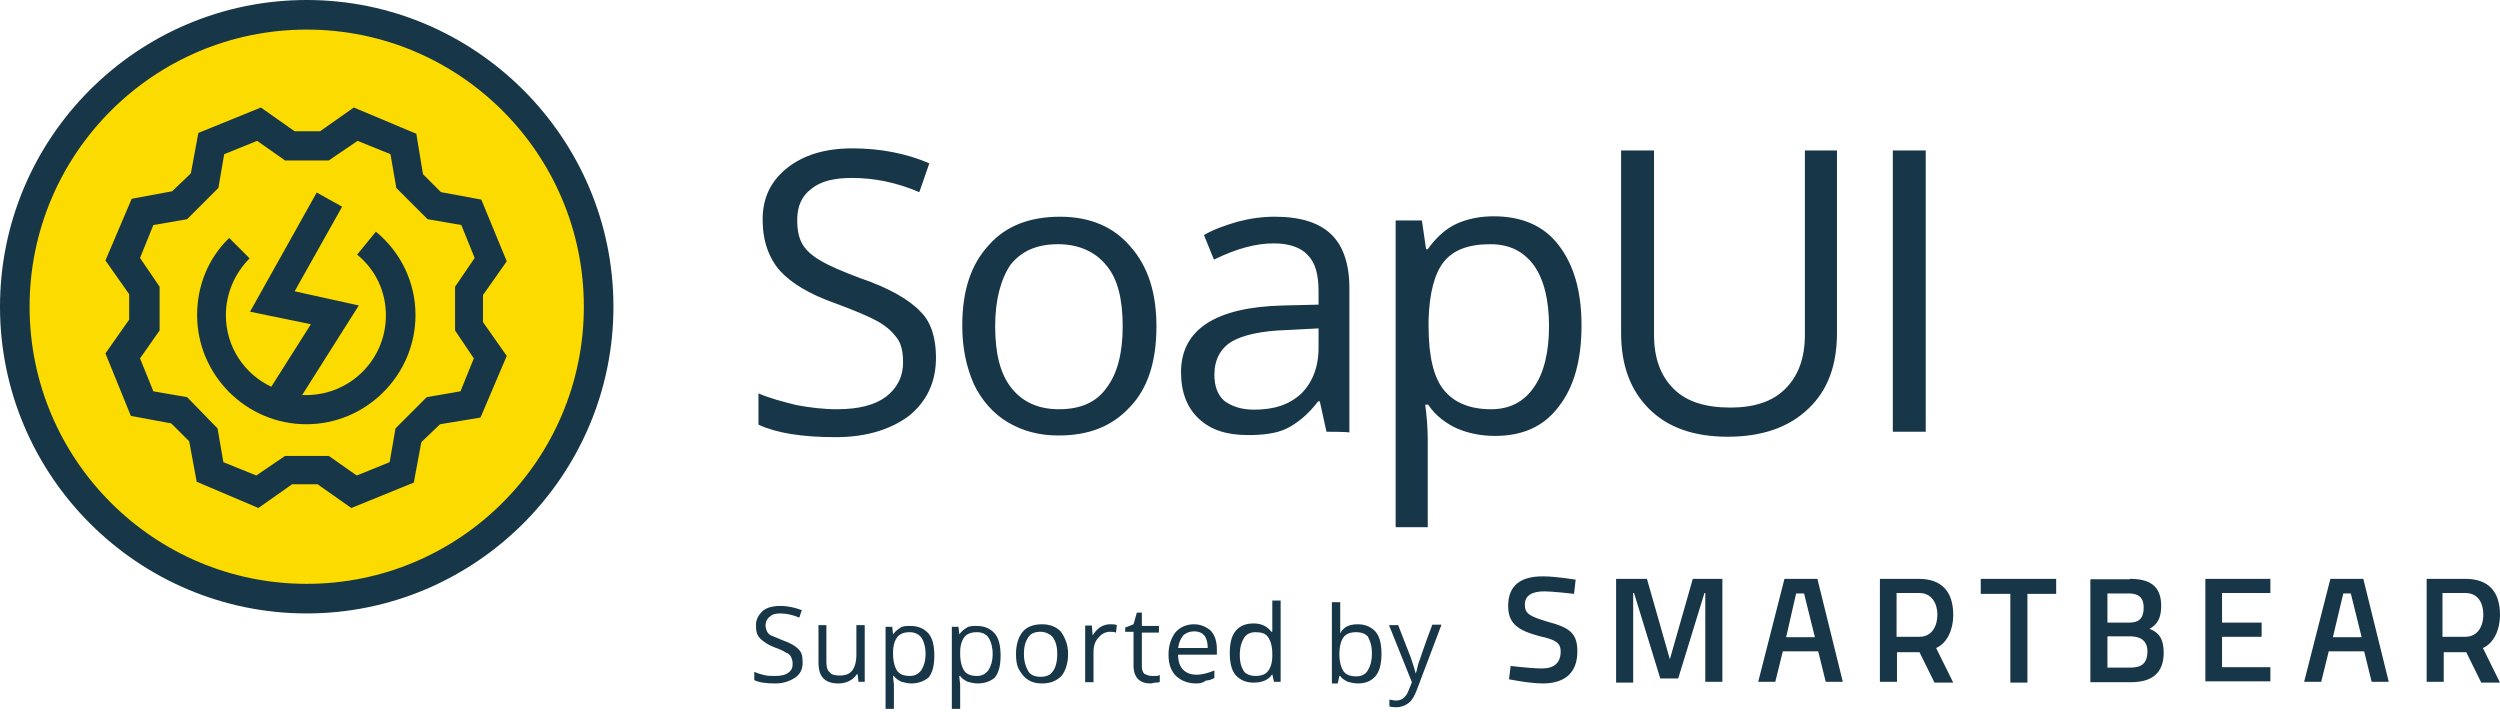 <svg width="200" height="57" viewBox="0 0 200 57" fill="none" xmlns="http://www.w3.org/2000/svg">
<g clipPath="url(#clip0_1120_215)">
<path d="M24.537 47.941C11.635 47.941 1.134 37.473 1.134 24.537C1.134 11.602 11.602 1.2 24.537 1.2C37.473 1.2 47.941 11.669 47.941 24.604C47.941 37.54 37.44 47.941 24.537 47.941Z" fill="#FCDC00"/>
<path d="M24.537 2.367C36.773 2.367 46.708 12.302 46.708 24.537C46.708 36.773 36.773 46.708 24.537 46.708C12.302 46.708 2.367 36.773 2.367 24.537C2.367 12.302 12.302 2.367 24.537 2.367ZM24.537 0C11.002 0 0 11.002 0 24.537C0 38.073 11.035 49.075 24.537 49.075C38.04 49.075 49.075 38.04 49.075 24.537C49.075 11.035 38.04 0 24.537 0Z" fill="#173647"/>
<path d="M38.64 23.604L40.54 20.903L38.506 15.969L35.273 15.369L33.839 13.935L33.306 10.702L28.305 8.601L25.604 10.502H23.57L20.87 8.601L15.869 10.635L15.269 13.869L13.769 15.302L10.535 15.902L8.435 20.837L10.335 23.537V25.571L8.435 28.271L10.468 33.272L13.702 33.872L15.136 35.306L15.736 38.54L20.67 40.64L23.37 38.74H25.404L28.105 40.64L33.105 38.606L33.706 35.372L35.206 33.939L38.44 33.406L40.54 28.471L38.64 25.771V23.604ZM37.906 28.671L36.839 31.305L34.139 31.772L31.639 34.272L31.172 36.973L28.538 38.04L26.304 36.473H22.804L20.503 38.04L17.87 36.973L17.403 34.272L14.969 31.772L12.269 31.305L11.202 28.671L12.769 26.438V22.937L11.202 20.637L12.269 18.003L14.969 17.536L17.47 15.036L17.936 12.335L20.57 11.268L22.804 12.835H26.304L28.605 11.268L31.238 12.335L31.705 15.036L34.206 17.536L36.906 18.003L37.973 20.637L36.406 22.937V26.438L37.906 28.671ZM33.239 25.204C33.239 30.005 29.305 33.939 24.504 33.939C19.703 33.939 15.769 30.005 15.769 25.204C15.769 22.904 16.636 20.67 18.336 19.036L19.97 20.67C18.77 21.87 18.07 23.504 18.07 25.204C18.07 27.771 19.57 29.938 21.704 30.938L24.871 25.938L20.003 24.937L25.337 15.402L27.371 16.536L23.57 23.304L28.705 24.437L24.171 31.605C24.304 31.605 24.371 31.605 24.504 31.605C28.005 31.605 30.872 28.771 30.872 25.237C30.872 23.337 30.072 21.604 28.571 20.37L30.072 18.536C32.105 20.203 33.239 22.637 33.239 25.204Z" fill="#173647"/>
<path d="M74.879 28.605C74.879 30.572 74.146 32.106 72.712 33.273C71.278 34.339 69.345 34.973 66.844 34.973C64.144 34.973 62.11 34.639 60.677 33.973V31.472C61.61 31.872 62.644 32.139 63.711 32.406C64.777 32.606 65.878 32.739 66.945 32.739C68.711 32.739 69.978 32.406 70.879 31.739C71.745 31.072 72.245 30.172 72.245 28.972C72.245 28.172 72.112 27.538 71.779 27.071C71.445 26.605 70.978 26.138 70.212 25.704C69.478 25.305 68.378 24.838 66.844 24.271C64.744 23.538 63.277 22.637 62.377 21.637C61.51 20.637 61.01 19.27 61.01 17.57C61.01 15.803 61.677 14.469 62.977 13.436C64.277 12.402 66.011 11.869 68.178 11.869C70.412 11.869 72.512 12.269 74.346 13.069L73.546 15.37C71.645 14.569 69.912 14.236 68.145 14.236C66.711 14.236 65.644 14.503 64.911 15.103C64.111 15.703 63.777 16.536 63.777 17.603C63.777 18.403 63.911 19.037 64.177 19.503C64.444 19.97 64.911 20.437 65.678 20.87C66.344 21.27 67.445 21.737 68.778 22.237C71.145 23.037 72.779 24.004 73.646 24.938C74.479 25.738 74.879 27.038 74.879 28.605ZM92.515 26.105C92.515 28.872 91.849 31.039 90.415 32.539C88.981 34.106 87.115 34.839 84.681 34.839C83.18 34.839 81.847 34.506 80.613 33.773C79.48 33.106 78.513 32.006 77.913 30.739C77.313 29.372 76.98 27.838 76.98 26.071C76.98 23.304 77.646 21.204 79.08 19.637C80.447 18.07 82.38 17.337 84.814 17.337C87.181 17.337 89.082 18.137 90.415 19.703C91.849 21.304 92.515 23.438 92.515 26.105ZM79.613 26.105C79.613 28.272 80.013 29.905 80.913 31.039C81.814 32.172 83.081 32.739 84.714 32.739C86.414 32.739 87.681 32.206 88.515 31.039C89.382 29.905 89.815 28.272 89.815 26.105C89.815 23.938 89.415 22.304 88.515 21.237C87.648 20.17 86.348 19.537 84.647 19.537C82.947 19.537 81.747 20.07 80.847 21.17C80.08 22.304 79.613 23.938 79.613 26.105ZM106.118 34.539L105.584 32.106H105.451C104.651 33.172 103.751 33.873 102.95 34.273C102.15 34.673 101.05 34.806 99.85 34.806C98.15 34.806 96.883 34.406 95.916 33.506C94.983 32.639 94.482 31.405 94.482 29.772C94.482 26.405 97.183 24.571 102.65 24.438L105.484 24.371V23.304C105.484 21.937 105.218 21.004 104.617 20.404C104.084 19.803 103.117 19.47 101.917 19.47C100.483 19.47 98.95 19.87 97.116 20.77L96.316 18.803C97.116 18.337 98.083 18.003 99.016 17.736C100.017 17.47 100.983 17.337 101.984 17.337C104.017 17.337 105.484 17.803 106.451 18.703C107.385 19.57 107.951 21.004 107.951 23.037V34.606C107.951 34.539 106.118 34.539 106.118 34.539ZM100.317 32.772C101.95 32.772 103.151 32.372 104.117 31.472C104.984 30.605 105.484 29.372 105.484 27.838V26.271L102.917 26.405C100.883 26.471 99.416 26.805 98.516 27.338C97.65 27.872 97.15 28.772 97.15 29.972C97.15 30.905 97.416 31.605 97.95 32.072C98.55 32.506 99.283 32.772 100.317 32.772ZM119.587 34.873C118.52 34.873 117.486 34.673 116.553 34.273C115.686 33.873 114.852 33.273 114.252 32.372H114.019C114.152 33.373 114.219 34.273 114.219 35.206V42.174H111.652V17.637H113.752L114.086 19.937H114.219C114.886 19.003 115.653 18.303 116.519 17.903C117.386 17.503 118.42 17.303 119.487 17.303C121.72 17.303 123.487 18.037 124.687 19.604C125.888 21.17 126.521 23.238 126.521 26.038C126.521 28.805 125.921 30.972 124.687 32.539C123.487 34.139 121.787 34.873 119.587 34.873ZM119.22 19.537C117.453 19.537 116.253 20.004 115.486 20.97C114.752 21.904 114.352 23.471 114.286 25.571V26.105C114.286 28.472 114.686 30.172 115.486 31.172C116.286 32.172 117.52 32.739 119.287 32.739C120.787 32.739 121.92 32.139 122.72 30.972C123.521 29.839 123.921 28.138 123.921 26.105C123.921 24.004 123.521 22.371 122.72 21.237C121.854 20.07 120.72 19.537 119.22 19.537ZM146.958 12.036V26.638C146.958 29.205 146.224 31.239 144.657 32.706C143.09 34.206 140.923 34.939 138.223 34.939C135.523 34.939 133.422 34.206 131.922 32.706C130.422 31.206 129.688 29.205 129.688 26.638V12.036H132.322V26.771C132.322 28.672 132.855 30.072 133.889 31.105C134.922 32.139 136.456 32.606 138.423 32.606C140.323 32.606 141.79 32.139 142.824 31.105C143.857 30.072 144.391 28.672 144.391 26.771V12.036H146.958ZM151.425 34.539V12.036H154.059V34.539C154.059 34.539 151.425 34.539 151.425 34.539Z" fill="#173647"/>
<path d="M125.921 47.508C125.921 47.508 124.221 47.308 123.554 47.308C122.554 47.308 121.987 47.641 121.987 48.375C121.987 49.108 122.387 49.308 123.821 49.742C125.588 50.208 126.188 50.675 126.188 52.109C126.188 53.942 125.054 54.676 123.421 54.676C122.354 54.676 120.72 54.342 120.72 54.342L120.853 53.276C120.853 53.276 122.487 53.476 123.354 53.476C124.354 53.476 124.854 53.009 124.854 52.109C124.854 51.442 124.454 51.175 123.221 50.908C121.454 50.442 120.653 49.908 120.653 48.475C120.653 46.774 121.72 46.108 123.421 46.108C124.487 46.108 126.054 46.374 126.054 46.374L125.921 47.508ZM129.455 46.308H131.755L133.589 52.742L135.423 46.308H137.79V54.542H136.423V47.441H136.356L134.256 54.276H132.822L130.722 47.441H130.655V54.609H129.288V46.308H129.455ZM158.493 46.308H164.494V47.508H162.194V54.609H160.827V47.508H158.46V46.308H158.493ZM170.395 46.308C172.029 46.308 172.895 46.908 172.895 48.475C172.895 49.475 172.562 49.975 171.962 50.308C172.695 50.575 173.096 51.108 173.096 52.209C173.096 53.909 172.095 54.576 170.462 54.576H167.228V46.341H170.395V46.308ZM168.595 47.441V49.808H170.362C171.162 49.808 171.495 49.408 171.495 48.608C171.495 47.808 171.095 47.475 170.295 47.475H168.595V47.441ZM168.595 50.975V53.409H170.428C171.229 53.409 171.795 53.142 171.795 52.109C171.795 51.175 171.129 50.908 170.428 50.908H168.595V50.975ZM176.429 46.308H181.63V47.441H177.763V49.808H180.93V50.942H177.763V53.376H181.63V54.509H176.429V46.308ZM186.431 46.308H189.065L191.099 54.542H189.732L189.132 52.109H186.298L185.698 54.542H184.331L186.431 46.308ZM186.631 50.975H188.931L188.065 47.475H187.465L186.631 50.975ZM195.499 52.109V54.542H194.132V46.308H197.233C199.067 46.308 200 47.308 200 49.208C200 50.342 199.533 51.442 198.633 51.842L200 54.609H198.5L197.3 52.175H195.466V52.109H195.499ZM197.233 47.441H195.399V50.942H197.233C198.233 50.942 198.666 50.075 198.666 49.175C198.666 48.275 198.266 47.441 197.233 47.441ZM142.757 46.308H145.391L147.425 54.542H146.058L145.458 52.109H142.624L142.024 54.542H140.657L142.757 46.308ZM142.89 50.975H145.191L144.324 47.475H143.691L142.89 50.975ZM151.759 52.109V54.542H150.392V46.308H153.492C155.326 46.308 156.259 47.308 156.259 49.208C156.259 50.342 155.793 51.442 154.892 51.842L156.259 54.609H154.759L153.559 52.175H151.725V52.109H151.759ZM153.559 47.441H151.725V50.942H153.559C154.559 50.942 154.992 50.075 154.992 49.175C154.992 48.275 154.526 47.441 153.559 47.441ZM64.211 53.009C64.211 53.542 64.011 53.942 63.611 54.209C63.211 54.476 62.677 54.676 62.044 54.676C61.31 54.676 60.743 54.609 60.343 54.409V53.742C60.61 53.876 60.877 53.942 61.144 54.009C61.41 54.076 61.744 54.076 62.01 54.076C62.477 54.076 62.81 54.009 63.077 53.809C63.344 53.609 63.411 53.409 63.411 53.075C63.411 52.876 63.344 52.675 63.277 52.542C63.211 52.409 63.077 52.275 62.877 52.209C62.677 52.075 62.41 51.942 62.01 51.809C61.477 51.609 61.077 51.342 60.81 51.075C60.543 50.809 60.477 50.475 60.477 50.008C60.477 49.542 60.677 49.208 61.01 48.875C61.344 48.608 61.81 48.475 62.444 48.475C63.044 48.475 63.577 48.608 64.144 48.808L63.944 49.408C63.477 49.208 62.944 49.075 62.444 49.075C62.044 49.075 61.777 49.142 61.577 49.342C61.377 49.475 61.243 49.742 61.243 50.008C61.243 50.208 61.31 50.408 61.377 50.542C61.444 50.675 61.577 50.809 61.777 50.875C61.977 50.942 62.244 51.075 62.577 51.209C63.177 51.409 63.644 51.675 63.877 51.942C64.144 52.175 64.211 52.509 64.211 53.009ZM66.111 50.008V52.975C66.111 53.309 66.178 53.642 66.378 53.776C66.511 53.976 66.778 54.042 67.178 54.042C67.645 54.042 67.978 53.909 68.178 53.642C68.378 53.376 68.511 52.975 68.511 52.342V50.008H69.178V54.542H68.678L68.611 53.942H68.545C68.411 54.142 68.211 54.342 67.945 54.476C67.678 54.609 67.411 54.676 67.078 54.676C66.544 54.676 66.144 54.542 65.878 54.276C65.611 54.009 65.478 53.609 65.478 52.975V50.008H66.111ZM72.912 54.676C72.645 54.676 72.379 54.609 72.112 54.542C71.845 54.409 71.645 54.276 71.512 54.076H71.445C71.445 54.342 71.512 54.609 71.512 54.809V56.709H70.845V50.142H71.379L71.445 50.742C71.645 50.475 71.845 50.342 72.045 50.208C72.245 50.075 72.512 50.075 72.846 50.075C73.446 50.075 73.912 50.275 74.279 50.675C74.612 51.075 74.746 51.675 74.746 52.442C74.746 53.209 74.612 53.809 74.279 54.209C73.946 54.476 73.479 54.676 72.912 54.676ZM72.779 50.575C72.312 50.575 71.979 50.708 71.779 50.975C71.579 51.242 71.445 51.642 71.445 52.175V52.309C71.445 52.909 71.579 53.376 71.779 53.676C71.979 53.942 72.312 54.076 72.779 54.076C73.179 54.076 73.446 53.942 73.712 53.609C73.912 53.276 74.046 52.876 74.046 52.309C74.046 51.775 73.912 51.309 73.712 51.008C73.546 50.775 73.212 50.575 72.779 50.575ZM78.213 54.676C77.946 54.676 77.68 54.609 77.413 54.542C77.146 54.409 76.946 54.276 76.813 54.076H76.746C76.746 54.342 76.813 54.609 76.813 54.809V56.709H76.146V50.142H76.679L76.746 50.742C76.946 50.475 77.146 50.342 77.346 50.208C77.546 50.075 77.813 50.075 78.146 50.075C78.746 50.075 79.213 50.275 79.58 50.675C79.913 51.075 80.047 51.675 80.047 52.442C80.047 53.209 79.913 53.809 79.58 54.209C79.28 54.476 78.813 54.676 78.213 54.676ZM78.146 50.575C77.68 50.575 77.346 50.708 77.146 50.975C76.946 51.242 76.813 51.642 76.813 52.175V52.309C76.813 52.909 76.946 53.376 77.146 53.676C77.346 53.942 77.68 54.076 78.146 54.076C78.546 54.076 78.813 53.942 79.08 53.609C79.28 53.276 79.413 52.876 79.413 52.309C79.413 51.775 79.28 51.309 79.08 51.008C78.88 50.708 78.546 50.575 78.146 50.575ZM85.448 52.309C85.448 53.042 85.248 53.676 84.914 54.076C84.514 54.476 84.047 54.676 83.347 54.676C82.947 54.676 82.614 54.609 82.28 54.409C81.947 54.209 81.747 53.942 81.547 53.609C81.347 53.276 81.28 52.876 81.28 52.309C81.28 51.575 81.48 50.942 81.814 50.542C82.147 50.142 82.68 49.942 83.381 49.942C83.981 49.942 84.514 50.142 84.881 50.542C85.214 51.042 85.448 51.575 85.448 52.309ZM81.914 52.309C81.914 52.909 82.047 53.309 82.247 53.676C82.447 54.009 82.781 54.142 83.247 54.142C83.714 54.142 84.047 54.009 84.247 53.676C84.447 53.409 84.581 52.942 84.581 52.309C84.581 51.709 84.447 51.309 84.247 51.008C84.047 50.742 83.647 50.542 83.247 50.542C82.781 50.542 82.447 50.675 82.247 51.008C82.047 51.309 81.914 51.709 81.914 52.309ZM88.815 49.942C89.015 49.942 89.215 49.942 89.348 50.008L89.281 50.608C89.082 50.542 88.948 50.542 88.815 50.542C88.481 50.542 88.148 50.675 87.881 51.008C87.615 51.275 87.481 51.675 87.481 52.142V54.576H86.814V50.042H87.348L87.415 50.842C87.548 50.575 87.815 50.308 88.015 50.175C88.281 50.008 88.548 49.942 88.815 49.942ZM92.182 54.076C92.315 54.076 92.449 54.076 92.515 54.076C92.649 54.076 92.715 54.009 92.782 54.009V54.542C92.715 54.609 92.582 54.609 92.449 54.609C92.315 54.609 92.182 54.676 92.049 54.676C91.182 54.676 90.682 54.209 90.682 53.242V50.542H90.015V50.208L90.682 49.942L90.948 49.008H91.349V50.075H92.715V50.608H91.349V53.309C91.349 53.576 91.415 53.776 91.549 53.909C91.782 54.009 91.915 54.076 92.182 54.076ZM95.716 54.676C95.049 54.676 94.516 54.476 94.082 54.076C93.682 53.676 93.482 53.142 93.482 52.375C93.482 51.642 93.682 51.075 94.016 50.608C94.349 50.208 94.882 49.942 95.516 49.942C96.049 49.942 96.516 50.142 96.883 50.475C97.216 50.875 97.35 51.342 97.35 51.975V52.375H94.249C94.249 52.909 94.382 53.309 94.649 53.576C94.916 53.842 95.249 53.976 95.716 53.976C96.183 53.976 96.649 53.842 97.15 53.642V54.242C96.883 54.376 96.683 54.442 96.483 54.442C96.249 54.609 96.049 54.676 95.716 54.676ZM95.516 50.508C95.183 50.508 94.849 50.642 94.649 50.842C94.449 51.108 94.316 51.375 94.249 51.842H96.616C96.616 51.442 96.549 51.108 96.349 50.842C96.183 50.642 95.916 50.508 95.516 50.508ZM101.784 53.942C101.45 54.409 100.983 54.609 100.283 54.609C99.683 54.609 99.216 54.409 98.85 54.009C98.516 53.609 98.383 53.009 98.383 52.242C98.383 51.475 98.516 50.875 98.85 50.475C99.183 50.075 99.65 49.875 100.283 49.875C100.883 49.875 101.35 50.075 101.717 50.542H101.784V50.208V49.875V48.041H102.45V54.542H101.917L101.784 53.942ZM100.45 54.076C100.917 54.076 101.25 53.942 101.45 53.676C101.65 53.409 101.784 53.009 101.784 52.475V52.342C101.784 51.675 101.65 51.275 101.45 50.975C101.25 50.675 100.917 50.575 100.45 50.575C100.05 50.575 99.717 50.708 99.517 51.042C99.317 51.375 99.183 51.775 99.183 52.409C99.183 53.009 99.317 53.409 99.517 53.709C99.683 53.942 100.05 54.076 100.45 54.076ZM108.618 49.942C109.218 49.942 109.685 50.142 110.052 50.542C110.385 50.942 110.518 51.542 110.518 52.309C110.518 53.042 110.385 53.676 110.052 54.076C109.718 54.476 109.252 54.676 108.618 54.676C108.351 54.676 108.085 54.609 107.818 54.542C107.551 54.409 107.351 54.276 107.218 54.076H107.151L107.018 54.676H106.551V48.175H107.218V49.742C107.218 50.075 107.218 50.408 107.218 50.675C107.485 50.142 107.951 49.942 108.618 49.942ZM108.485 50.575C108.018 50.575 107.685 50.708 107.485 50.975C107.285 51.242 107.151 51.709 107.151 52.342C107.151 52.942 107.285 53.409 107.485 53.709C107.685 53.976 108.018 54.109 108.485 54.109C108.885 54.109 109.218 53.976 109.418 53.642C109.618 53.309 109.752 52.909 109.752 52.275C109.752 51.642 109.618 51.275 109.418 50.908C109.218 50.708 108.951 50.575 108.485 50.575ZM111.119 50.008H111.852L112.852 52.575C113.052 53.175 113.186 53.576 113.252 53.876C113.319 53.742 113.386 53.476 113.452 53.142C113.586 52.809 113.919 51.709 114.586 49.975H115.319L113.352 55.176C113.152 55.709 112.952 56.043 112.685 56.243C112.419 56.443 112.085 56.576 111.752 56.576C111.552 56.576 111.352 56.576 111.152 56.509V55.976C111.285 55.976 111.485 56.043 111.685 56.043C112.152 56.043 112.485 55.776 112.685 55.242L112.952 54.576L111.119 50.008Z" fill="#173647"/>
</g>
<defs>
<clipPath id="clip0_1120_215">
<rect width="200" height="57" fill="white"/>
</clipPath>
</defs>
</svg>
